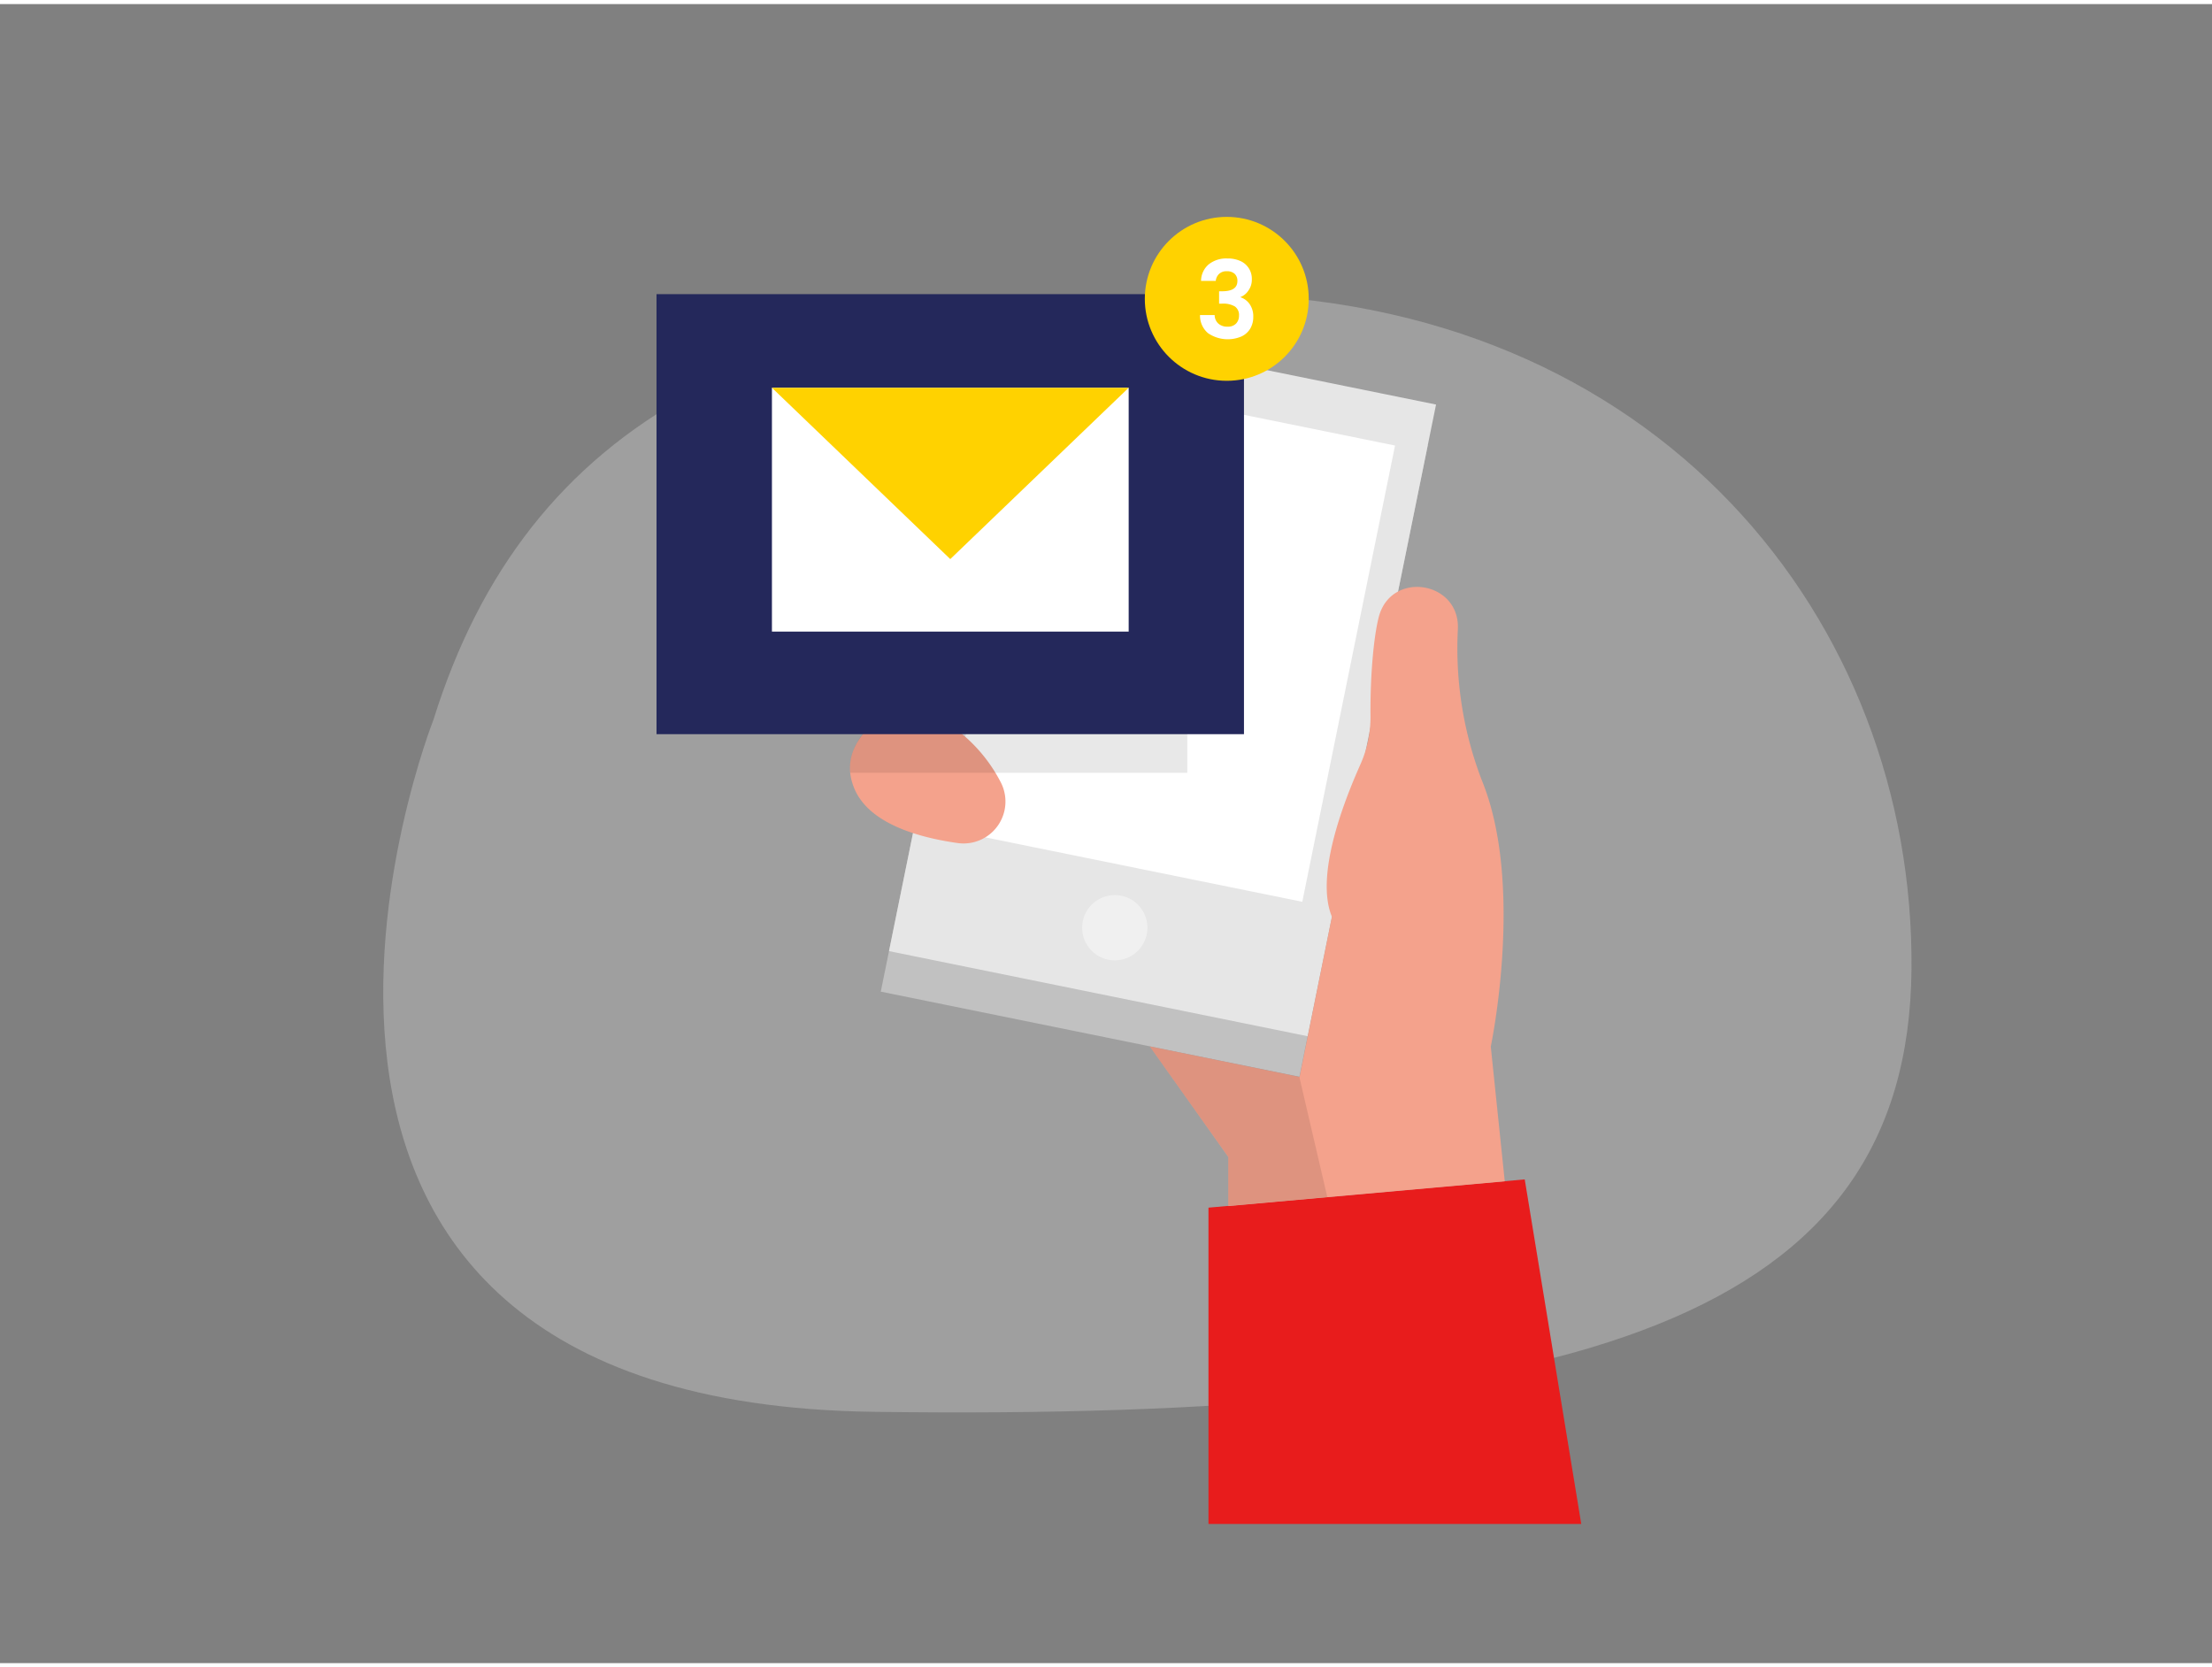 <svg id="Layer_1" data-name="Layer 1" xmlns="http://www.w3.org/2000/svg" viewBox="0 0 400 300" width="406" height="306" class="illustration styles_illustrationTablet__1DWOa"><rect x="0" y="0" width="400" height="300" fill="#808080" stroke="none"/><path d="M78.39,129.39S29.62,252.83,158,254.56s187.08-17.22,187.66-80S300,53.11,219.41,52.46,95.24,75.43,78.39,129.39Z" fill="#e6e6e6" opacity="0.3"></path><rect x="170.1" y="70.89" width="77.25" height="116.56" transform="translate(29.92 -39) rotate(11.49)" fill="#c1c1c1"></rect><rect x="171.59" y="63.56" width="77.25" height="116.56" transform="translate(28.49 -39.44) rotate(11.49)" fill="#e6e6e6"></rect><rect x="178.87" y="72.46" width="65.66" height="84.19" transform="translate(27.07 -39.89) rotate(11.49)" fill="#fff"></rect><path d="M168.65,124s-18.94,6.23-14.18,17.8c2.58,6.27,11.28,8.86,18.72,9.91a7.58,7.58,0,0,0,7.69-11.16,28.1,28.1,0,0,0-7.8-9.27Z" fill="#f4a28c"></path><polygon points="218.53 274.83 218.53 217.64 275.72 212.53 285.94 274.83 218.53 274.83" fill="#E81C1C"></polygon><path d="M207.91,188.48l14.2,20v8.87l50-4.47-2.53-24.37s6.12-29-1.54-47.95A66.53,66.53,0,0,1,263.63,113c.37-8.65-12-10.63-14.28-2.26-.94,3.54-1.59,10.74-1.52,18a21,21,0,0,1-1.88,8.87c-3,6.75-8.16,20-5.1,27.42L235,194Z" fill="#f4a28c"></path><rect x="118.72" y="52.45" width="106.23" height="79.57" fill="#24285b"></rect><circle cx="201.59" cy="167.02" r="5.9" fill="#fff" opacity="0.42"></circle><circle cx="221.84" cy="53.3" r="14.82" fill="#ffd200"></circle><path d="M218.58,47.06A5.07,5.07,0,0,1,221.94,46a5.52,5.52,0,0,1,2.43.49,3.49,3.49,0,0,1,2,3.26,3.35,3.35,0,0,1-.63,2.07A3.06,3.06,0,0,1,224.27,53V53A3.24,3.24,0,0,1,226,54.29a3.87,3.87,0,0,1,.63,2.29,4.1,4.1,0,0,1-.53,2.08,3.61,3.61,0,0,1-1.58,1.43,6.3,6.3,0,0,1-6.08-.59A4.15,4.15,0,0,1,217,56.23h2.65a2.08,2.08,0,0,0,.65,1.53,2.37,2.37,0,0,0,1.68.57,2,2,0,0,0,1.53-.55,2,2,0,0,0,.54-1.43,1.87,1.87,0,0,0-.74-1.67,4.12,4.12,0,0,0-2.3-.51h-.56V51.93H221c1.84,0,2.76-.61,2.76-1.85a1.7,1.7,0,0,0-.49-1.3,2,2,0,0,0-1.43-.47,1.91,1.91,0,0,0-1.41.5,2,2,0,0,0-.58,1.25h-2.66A3.94,3.94,0,0,1,218.58,47.06Z" fill="#fff"></path><rect x="139.59" y="69.38" width="64.51" height="44.09" fill="#fff"></rect><polygon points="139.59 69.38 171.84 100.36 204.1 69.38 139.59 69.38" fill="#ffd200"></polygon><path d="M153.76,139H214.7v-7H156S153.22,135.16,153.76,139Z" opacity="0.09"></path><polygon points="234.96 193.98 240.02 215.72 222.11 217.32 222.11 208.45 207.91 188.48 234.96 193.98" opacity="0.09"></polygon></svg>